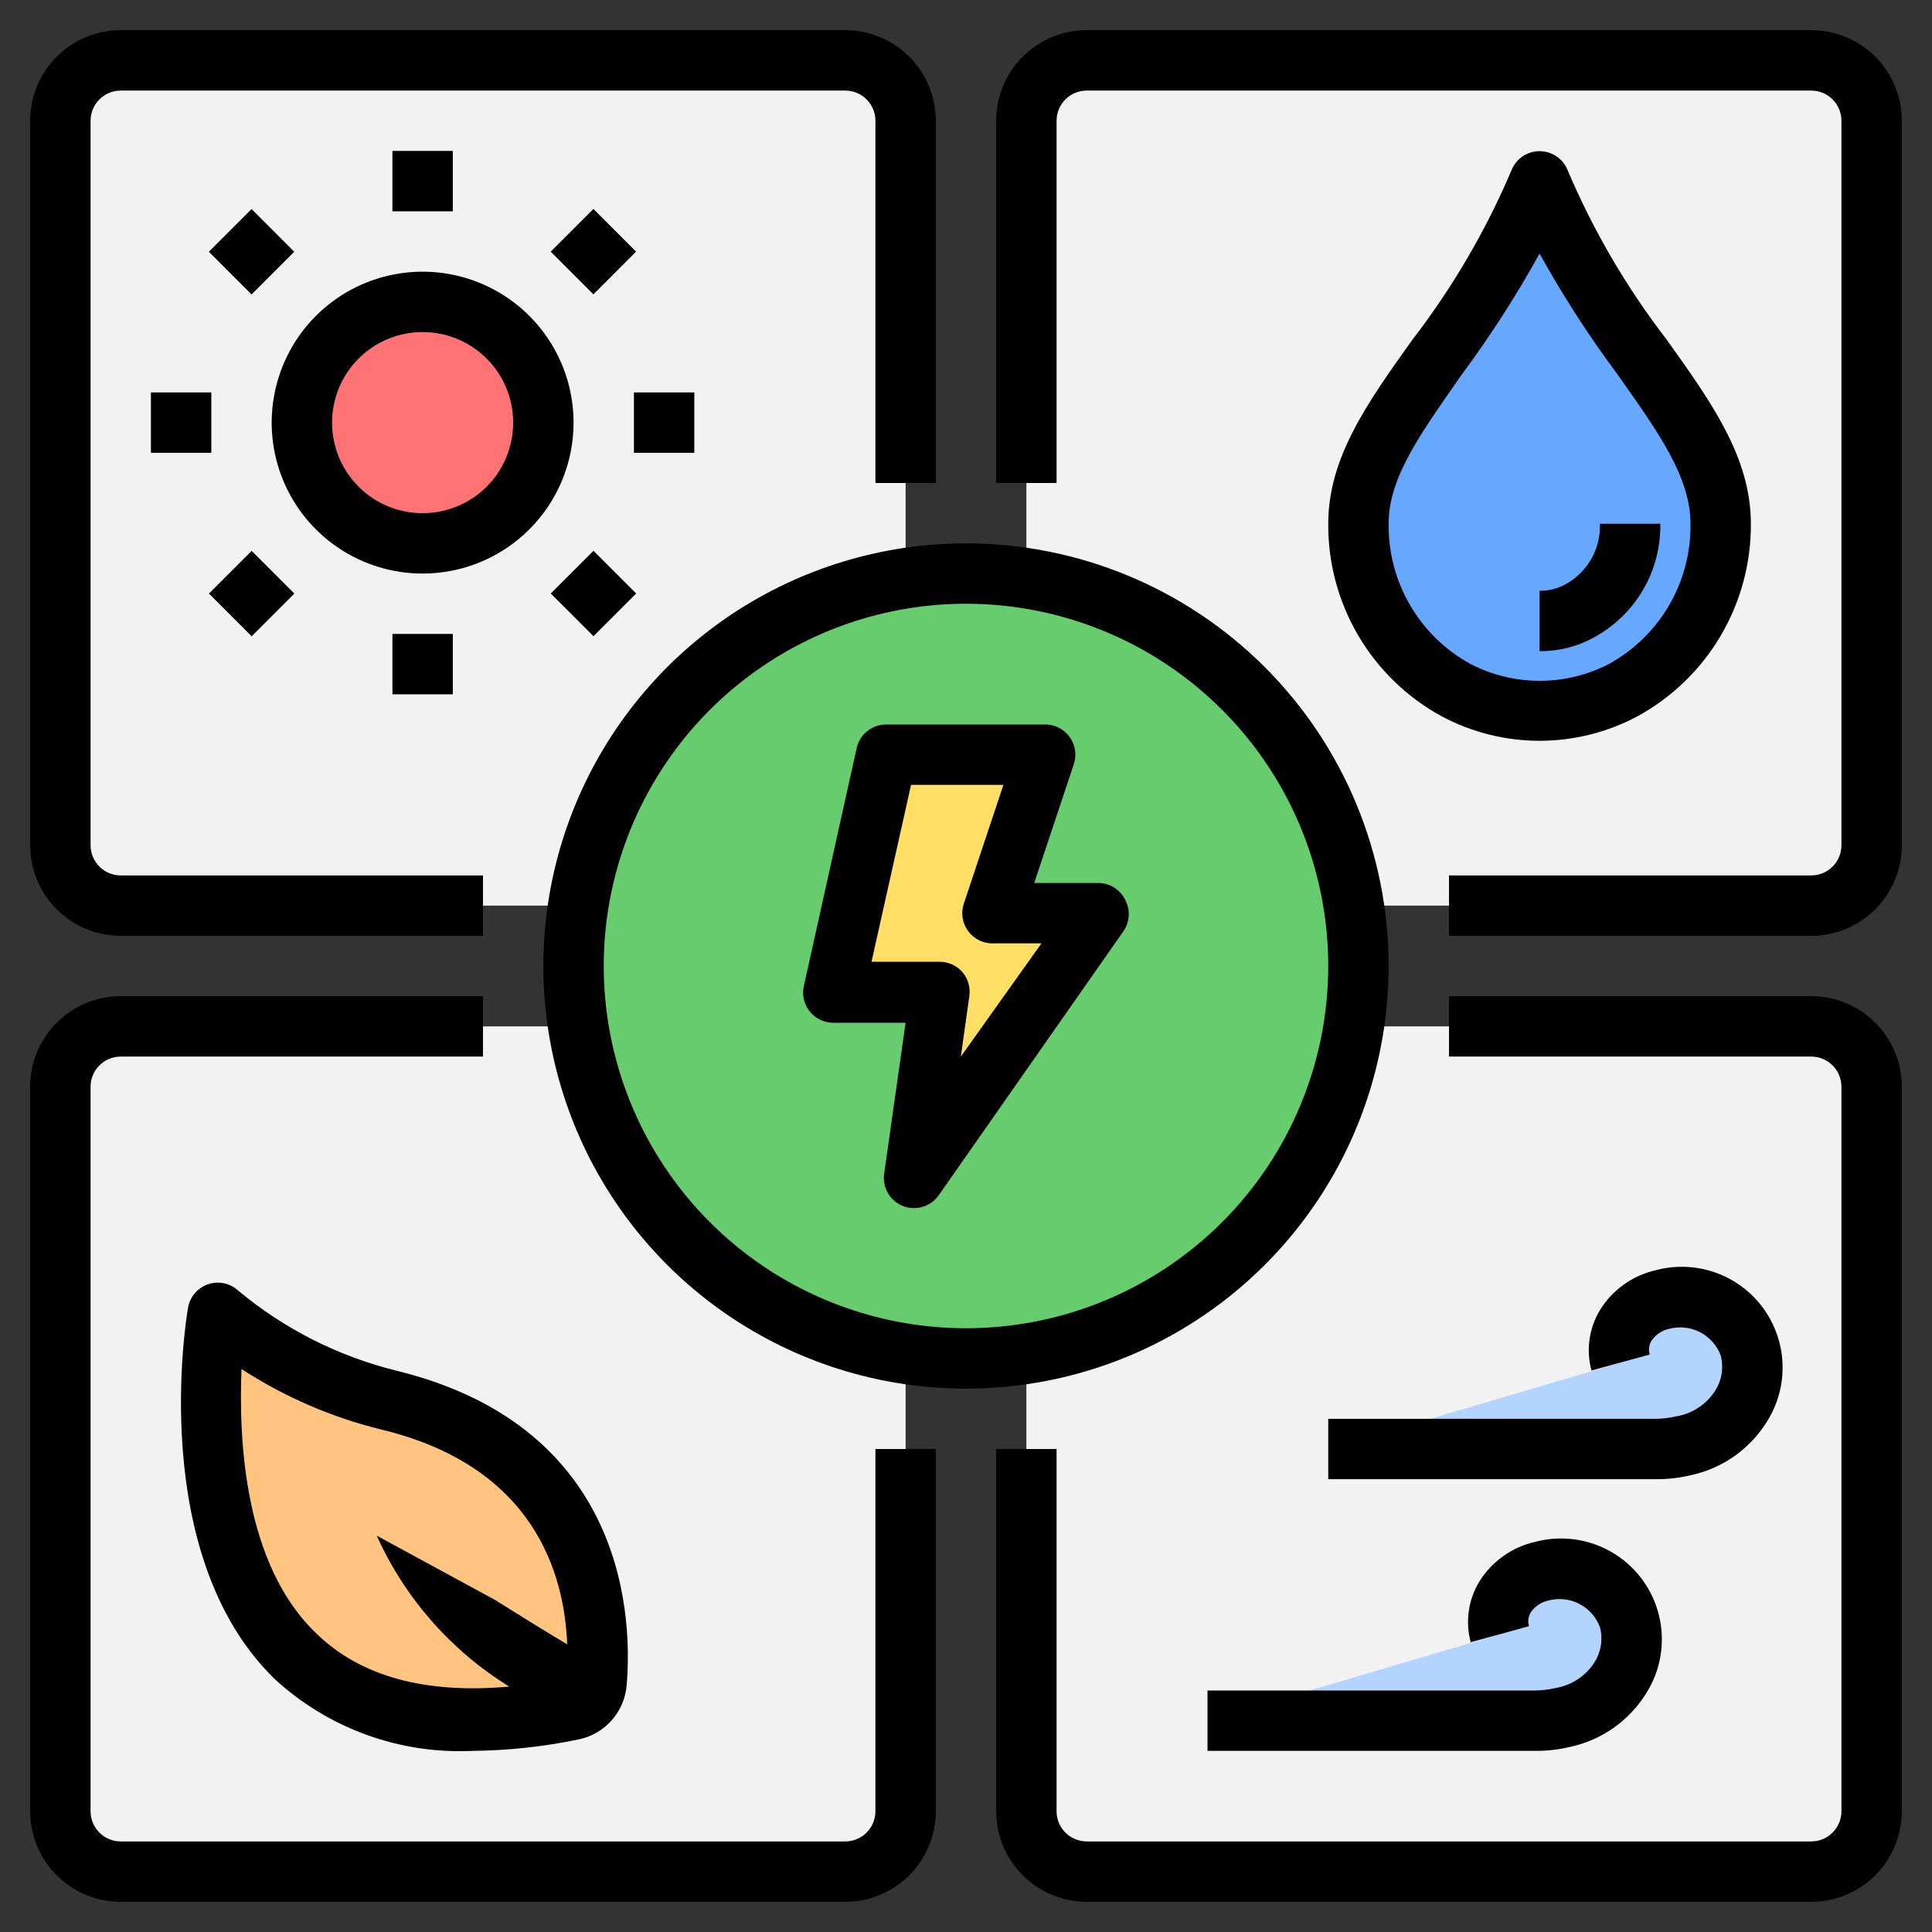 <svg width="100" height="100" viewBox="0 0 100 100" fill="none" xmlns="http://www.w3.org/2000/svg">
<rect x="0" y="0" width="100" height="100" fill="#333333" stroke="none"/>
<path d="M43.75 3.125H6.25C4.524 3.125 3.125 4.524 3.125 6.25V43.75C3.125 45.476 4.524 46.875 6.25 46.875H43.75C45.476 46.875 46.875 45.476 46.875 43.75V6.25C46.875 4.524 45.476 3.125 43.75 3.125Z" fill="#F2F2F2"/>
<path d="M93.75 3.125H56.25C54.524 3.125 53.125 4.524 53.125 6.25V43.75C53.125 45.476 54.524 46.875 56.25 46.875H93.75C95.476 46.875 96.875 45.476 96.875 43.75V6.25C96.875 4.524 95.476 3.125 93.75 3.125Z" fill="#F2F2F2"/>
<path d="M93.75 53.125H56.25C54.524 53.125 53.125 54.524 53.125 56.25V93.75C53.125 95.476 54.524 96.875 56.25 96.875H93.75C95.476 96.875 96.875 95.476 96.875 93.75V56.25C96.875 54.524 95.476 53.125 93.75 53.125Z" fill="#F2F2F2"/>
<path d="M43.75 53.125H6.25C4.524 53.125 3.125 54.524 3.125 56.25V93.75C3.125 95.476 4.524 96.875 6.25 96.875H43.75C45.476 96.875 46.875 95.476 46.875 93.75V56.25C46.875 54.524 45.476 53.125 43.75 53.125Z" fill="#F2F2F2"/>
<path d="M50 70.312C61.218 70.312 70.312 61.218 70.312 50C70.312 38.782 61.218 29.688 50 29.688C38.782 29.688 29.688 38.782 29.688 50C29.688 61.218 38.782 70.312 50 70.312Z" fill="#67CC6D"/>
<path d="M45.906 39.062H54.109L51.375 47.266H56.844L47.266 60.938L48.641 51.375H43.172L45.906 39.062Z" fill="#FFDF66"/>
<path d="M21.875 28.125C25.327 28.125 28.125 25.327 28.125 21.875C28.125 18.423 25.327 15.625 21.875 15.625C18.423 15.625 15.625 18.423 15.625 21.875C15.625 25.327 18.423 28.125 21.875 28.125Z" fill="#FF7375"/>
<path d="M68.75 75H85.688C86.161 75.002 86.633 74.95 87.094 74.844C87.66 74.748 88.201 74.537 88.683 74.224C89.165 73.911 89.578 73.502 89.896 73.023C90.213 72.545 90.43 72.006 90.531 71.44C90.632 70.874 90.616 70.294 90.484 69.734C90.179 68.825 89.54 68.066 88.695 67.61C87.851 67.155 86.865 67.037 85.938 67.281C85.575 67.346 85.23 67.484 84.923 67.686C84.615 67.888 84.352 68.15 84.149 68.457C83.946 68.764 83.807 69.109 83.742 69.47C83.675 69.832 83.684 70.204 83.766 70.562L68.75 75Z" fill="#B3D4FF"/>
<path d="M62.5 89.062H79.438C79.911 89.065 80.383 89.012 80.844 88.906C81.41 88.811 81.951 88.6 82.433 88.287C82.915 87.973 83.328 87.565 83.646 87.086C83.963 86.607 84.18 86.068 84.281 85.502C84.382 84.937 84.366 84.356 84.234 83.797C83.929 82.888 83.29 82.128 82.445 81.673C81.601 81.217 80.615 81.1 79.688 81.344C79.325 81.409 78.98 81.546 78.673 81.748C78.365 81.95 78.102 82.213 77.899 82.519C77.696 82.826 77.557 83.171 77.492 83.533C77.425 83.895 77.434 84.266 77.516 84.625L62.5 89.062Z" fill="#B3D4FF"/>
<path d="M84 35.703C85.541 34.86 86.824 33.617 87.716 32.104C88.607 30.591 89.072 28.865 89.063 27.109C89.063 21.766 82.813 17.438 79.688 9.375C76.563 17.438 70.313 21.766 70.313 27.109C70.303 28.865 70.768 30.591 71.66 32.104C72.551 33.617 73.835 34.86 75.375 35.703C76.703 36.41 78.184 36.78 79.688 36.78C81.192 36.78 82.673 36.41 84 35.703Z" fill="#66A8FF"/>
<path d="M29.688 88.5C30.02 88.433 30.323 88.26 30.548 88.006C30.773 87.752 30.91 87.432 30.938 87.094C31.203 83.891 30.938 75.078 20.156 72.469C16.901 71.674 13.878 70.128 11.328 67.953C11.328 67.953 6.906 93.109 29.688 88.5Z" fill="#FFC580"/>
<path d="M56.843 45.703H53.531L55.578 39.562C55.66 39.321 55.681 39.062 55.641 38.81C55.6 38.559 55.498 38.32 55.343 38.117C55.189 37.913 54.988 37.751 54.756 37.643C54.525 37.536 54.27 37.486 54.015 37.5H45.906C45.545 37.491 45.191 37.608 44.907 37.83C44.622 38.052 44.423 38.366 44.343 38.719L41.609 51.031C41.557 51.258 41.557 51.494 41.609 51.721C41.66 51.948 41.762 52.161 41.906 52.344C42.051 52.528 42.236 52.677 42.447 52.78C42.658 52.883 42.89 52.936 43.124 52.938H46.874L45.765 60.75C45.716 61.097 45.784 61.45 45.96 61.754C46.136 62.057 46.408 62.292 46.734 62.422C46.918 62.495 47.114 62.532 47.312 62.531C47.564 62.531 47.812 62.469 48.035 62.352C48.258 62.236 48.45 62.066 48.593 61.859L58.156 48.188C58.31 47.96 58.401 47.695 58.42 47.421C58.44 47.147 58.386 46.872 58.265 46.625C58.142 46.351 57.942 46.118 57.69 45.955C57.438 45.791 57.144 45.704 56.843 45.703ZM49.734 54.688L50.171 51.562C50.205 51.341 50.19 51.114 50.128 50.898C50.066 50.683 49.958 50.483 49.812 50.312C49.664 50.144 49.481 50.009 49.276 49.917C49.071 49.826 48.849 49.779 48.624 49.781H45.109L47.156 40.625H51.937L49.89 46.766C49.808 47.007 49.786 47.266 49.827 47.518C49.868 47.77 49.97 48.008 50.124 48.211C50.279 48.415 50.48 48.578 50.712 48.685C50.943 48.792 51.198 48.842 51.453 48.828H53.906L49.734 54.688Z" fill="black"/>
<path d="M29.688 21.875C29.688 20.33 29.229 18.819 28.371 17.535C27.512 16.25 26.292 15.248 24.865 14.657C23.437 14.066 21.866 13.911 20.351 14.213C18.835 14.514 17.443 15.258 16.351 16.351C15.258 17.443 14.514 18.835 14.213 20.351C13.911 21.866 14.066 23.437 14.657 24.865C15.248 26.292 16.25 27.512 17.535 28.371C18.819 29.229 20.33 29.688 21.875 29.688C23.947 29.688 25.934 28.864 27.399 27.399C28.864 25.934 29.688 23.947 29.688 21.875ZM21.875 26.562C20.948 26.562 20.042 26.288 19.271 25.773C18.5 25.258 17.899 24.525 17.544 23.669C17.189 22.812 17.097 21.87 17.278 20.96C17.458 20.051 17.905 19.216 18.56 18.56C19.216 17.905 20.051 17.458 20.96 17.278C21.87 17.097 22.812 17.189 23.669 17.544C24.525 17.899 25.258 18.5 25.773 19.271C26.288 20.042 26.562 20.948 26.562 21.875C26.562 23.118 26.069 24.311 25.19 25.19C24.311 26.069 23.118 26.562 21.875 26.562Z" fill="black"/>
<path d="M86.75 73.312C86.402 73.394 86.045 73.435 85.688 73.437H68.75V76.562H85.688C86.298 76.569 86.906 76.501 87.5 76.359C88.317 76.186 89.09 75.85 89.772 75.369C90.454 74.888 91.031 74.273 91.469 73.562C92.027 72.674 92.304 71.637 92.263 70.588C92.223 69.54 91.868 68.527 91.244 67.684C90.619 66.84 89.755 66.204 88.764 65.859C87.773 65.514 86.701 65.476 85.688 65.75C85.095 65.886 84.536 66.138 84.043 66.492C83.549 66.846 83.131 67.295 82.812 67.812C82.532 68.277 82.349 68.793 82.274 69.33C82.199 69.867 82.233 70.414 82.375 70.937L85.391 70.109C85.354 69.99 85.343 69.864 85.36 69.74C85.376 69.616 85.418 69.497 85.484 69.391C85.697 69.079 86.021 68.86 86.391 68.781C86.927 68.637 87.498 68.698 87.992 68.953C88.486 69.207 88.868 69.636 89.062 70.156C89.143 70.458 89.16 70.773 89.115 71.082C89.069 71.391 88.961 71.687 88.797 71.953C88.572 72.312 88.273 72.619 87.92 72.853C87.567 73.088 87.168 73.244 86.75 73.312Z" fill="black"/>
<path d="M80.5 87.375C80.152 87.456 79.795 87.498 79.438 87.5H62.5V90.625H79.438C80.048 90.632 80.656 90.564 81.25 90.422C82.067 90.249 82.84 89.912 83.522 89.431C84.204 88.95 84.781 88.336 85.219 87.625C85.777 86.736 86.054 85.7 86.013 84.651C85.973 83.602 85.618 82.59 84.994 81.746C84.369 80.903 83.505 80.267 82.514 79.922C81.523 79.577 80.451 79.539 79.438 79.812C78.845 79.948 78.286 80.201 77.793 80.555C77.299 80.909 76.881 81.358 76.562 81.875C76.282 82.339 76.099 82.856 76.024 83.393C75.949 83.93 75.983 84.477 76.125 85L79.141 84.172C79.104 84.052 79.093 83.926 79.11 83.802C79.126 83.678 79.168 83.559 79.234 83.453C79.447 83.141 79.771 82.923 80.141 82.844C80.677 82.7 81.248 82.761 81.742 83.015C82.236 83.269 82.618 83.698 82.812 84.219C82.893 84.52 82.91 84.835 82.865 85.144C82.819 85.454 82.711 85.75 82.547 86.016C82.322 86.374 82.023 86.681 81.67 86.916C81.317 87.15 80.918 87.307 80.5 87.375Z" fill="black"/>
<path d="M84.75 37.078C86.538 36.102 88.029 34.66 89.063 32.904C90.098 31.149 90.637 29.147 90.625 27.109C90.625 23.688 88.61 20.859 86.266 17.578C84.192 14.886 82.47 11.94 81.141 8.813C81.026 8.521 80.826 8.271 80.566 8.095C80.307 7.919 80.001 7.824 79.688 7.824C79.374 7.824 79.068 7.919 78.809 8.095C78.55 8.271 78.35 8.521 78.235 8.813C76.906 11.94 75.183 14.886 73.11 17.578C70.766 20.859 68.75 23.688 68.75 27.109C68.736 29.147 69.275 31.15 70.31 32.906C71.345 34.661 72.836 36.103 74.625 37.078C76.183 37.908 77.922 38.343 79.688 38.343C81.453 38.343 83.192 37.908 84.75 37.078ZM71.875 27.109C71.875 24.688 73.547 22.422 75.656 19.391C77.138 17.394 78.485 15.301 79.688 13.125C80.891 15.296 82.238 17.384 83.719 19.375C85.828 22.359 87.5 24.688 87.5 27.109C87.521 28.591 87.138 30.05 86.392 31.33C85.646 32.61 84.565 33.663 83.266 34.375C82.161 34.943 80.937 35.239 79.696 35.239C78.454 35.239 77.23 34.943 76.125 34.375C74.823 33.665 73.739 32.613 72.991 31.333C72.242 30.053 71.856 28.592 71.875 27.109Z" fill="black"/>
<path d="M85.938 27.109H82.812C82.835 27.742 82.681 28.369 82.37 28.921C82.058 29.472 81.6 29.927 81.047 30.234C80.632 30.466 80.163 30.585 79.688 30.578V33.703C80.677 33.714 81.651 33.466 82.516 32.984C83.568 32.411 84.444 31.56 85.047 30.525C85.65 29.489 85.958 28.308 85.938 27.109Z" fill="black"/>
<path d="M20.312 32.812H23.438V35.938H20.312V32.812Z" fill="black"/>
<path d="M32.812 20.312H35.938V23.438H32.812V20.312Z" fill="black"/>
<path d="M7.812 20.312H10.938V23.438H7.812V20.312Z" fill="black"/>
<path d="M20.312 7.812H23.438V10.938H20.312V7.812Z" fill="black"/>
<path d="M10.816 30.724L13.026 28.514L15.236 30.724L13.026 32.934L10.816 30.724Z" fill="black"/>
<path d="M28.508 30.719L30.718 28.509L32.927 30.719L30.718 32.928L28.508 30.719Z" fill="black"/>
<path d="M10.81 13.031L13.02 10.822L15.23 13.031L13.02 15.241L10.81 13.031Z" fill="black"/>
<path d="M28.504 13.026L30.714 10.816L32.923 13.026L30.714 15.236L28.504 13.026Z" fill="black"/>
<path d="M6.25 48.438H25V45.312H6.25C5.836 45.312 5.438 45.148 5.145 44.855C4.852 44.562 4.688 44.164 4.688 43.75V6.25C4.688 5.836 4.852 5.438 5.145 5.145C5.438 4.852 5.836 4.688 6.25 4.688H43.75C44.164 4.688 44.562 4.852 44.855 5.145C45.148 5.438 45.312 5.836 45.312 6.25V25H48.438V6.25C48.438 5.007 47.944 3.815 47.065 2.935C46.185 2.056 44.993 1.562 43.75 1.562H6.25C5.007 1.562 3.815 2.056 2.935 2.935C2.056 3.815 1.562 5.007 1.562 6.25V43.75C1.562 44.993 2.056 46.185 2.935 47.065C3.815 47.944 5.007 48.438 6.25 48.438Z" fill="black"/>
<path d="M93.75 1.562H56.25C55.007 1.562 53.815 2.056 52.935 2.935C52.056 3.815 51.562 5.007 51.562 6.25V25H54.688V6.25C54.688 5.836 54.852 5.438 55.145 5.145C55.438 4.852 55.836 4.688 56.25 4.688H93.75C94.164 4.688 94.562 4.852 94.855 5.145C95.148 5.438 95.312 5.836 95.312 6.25V43.75C95.312 44.164 95.148 44.562 94.855 44.855C94.562 45.148 94.164 45.312 93.75 45.312H75V48.438H93.75C94.993 48.438 96.186 47.944 97.065 47.065C97.944 46.185 98.438 44.993 98.438 43.75V6.25C98.438 5.007 97.944 3.815 97.065 2.935C96.186 2.056 94.993 1.562 93.75 1.562Z" fill="black"/>
<path d="M6.25 98.438H43.75C44.993 98.438 46.185 97.944 47.065 97.065C47.944 96.186 48.438 94.993 48.438 93.75V75H45.312V93.75C45.312 94.164 45.148 94.562 44.855 94.855C44.562 95.148 44.164 95.312 43.75 95.312H6.25C5.836 95.312 5.438 95.148 5.145 94.855C4.852 94.562 4.688 94.164 4.688 93.75V56.25C4.688 55.836 4.852 55.438 5.145 55.145C5.438 54.852 5.836 54.688 6.25 54.688H25V51.562H6.25C5.007 51.562 3.815 52.056 2.935 52.935C2.056 53.815 1.562 55.007 1.562 56.25V93.75C1.562 94.993 2.056 96.186 2.935 97.065C3.815 97.944 5.007 98.438 6.25 98.438Z" fill="black"/>
<path d="M93.75 51.562H75V54.688H93.75C94.164 54.688 94.562 54.852 94.855 55.145C95.148 55.438 95.312 55.836 95.312 56.25V93.75C95.312 94.164 95.148 94.562 94.855 94.855C94.562 95.148 94.164 95.312 93.75 95.312H56.25C55.836 95.312 55.438 95.148 55.145 94.855C54.852 94.562 54.688 94.164 54.688 93.75V75H51.562V93.75C51.562 94.993 52.056 96.186 52.935 97.065C53.815 97.944 55.007 98.438 56.25 98.438H93.75C94.993 98.438 96.186 97.944 97.065 97.065C97.944 96.186 98.438 94.993 98.438 93.75V56.25C98.438 55.007 97.944 53.815 97.065 52.935C96.186 52.056 94.993 51.562 93.75 51.562Z" fill="black"/>
<path d="M50 28.125C45.673 28.125 41.444 29.408 37.847 31.812C34.25 34.215 31.446 37.632 29.79 41.629C28.134 45.626 27.701 50.024 28.545 54.268C29.389 58.511 31.473 62.409 34.532 65.468C37.591 68.527 41.489 70.611 45.732 71.455C49.976 72.299 54.374 71.865 58.371 70.21C62.368 68.554 65.785 65.75 68.188 62.153C70.592 58.556 71.875 54.327 71.875 50C71.875 44.198 69.57 38.634 65.468 34.532C61.366 30.43 55.802 28.125 50 28.125ZM50 68.75C46.292 68.75 42.666 67.65 39.583 65.59C36.5 63.53 34.096 60.601 32.677 57.175C31.258 53.749 30.887 49.979 31.61 46.342C32.334 42.705 34.12 39.364 36.742 36.742C39.364 34.12 42.705 32.334 46.342 31.61C49.979 30.887 53.749 31.258 57.175 32.677C60.601 34.096 63.53 36.5 65.59 39.583C67.65 42.666 68.75 46.292 68.75 50C68.75 54.973 66.775 59.742 63.258 63.258C59.742 66.775 54.973 68.75 50 68.75Z" fill="black"/>
<path d="M12.343 66.813C12.137 66.619 11.883 66.486 11.607 66.425C11.331 66.365 11.044 66.381 10.777 66.47C10.509 66.56 10.271 66.721 10.087 66.935C9.903 67.149 9.781 67.409 9.733 67.688C9.64 68.203 7.608 80.469 14.218 86.906C15.595 88.174 17.21 89.155 18.97 89.793C20.73 90.432 22.598 90.714 24.468 90.625C26.311 90.607 28.148 90.408 29.952 90.031C30.615 89.895 31.216 89.547 31.664 89.04C32.112 88.532 32.383 87.893 32.437 87.219C32.702 84.094 32.64 73.891 20.483 70.938C17.494 70.194 14.71 68.784 12.343 66.813ZM29.358 85.109C28.124 84.375 26.89 83.609 25.624 82.813L19.499 79.484C20.954 82.715 23.343 85.436 26.358 87.297C22.03 87.688 18.687 86.781 16.405 84.578C12.608 80.984 12.358 74.484 12.499 70.859C14.709 72.296 17.143 73.353 19.702 73.984C27.671 75.891 29.218 81.484 29.358 85.109Z" fill="black"/>
</svg>
